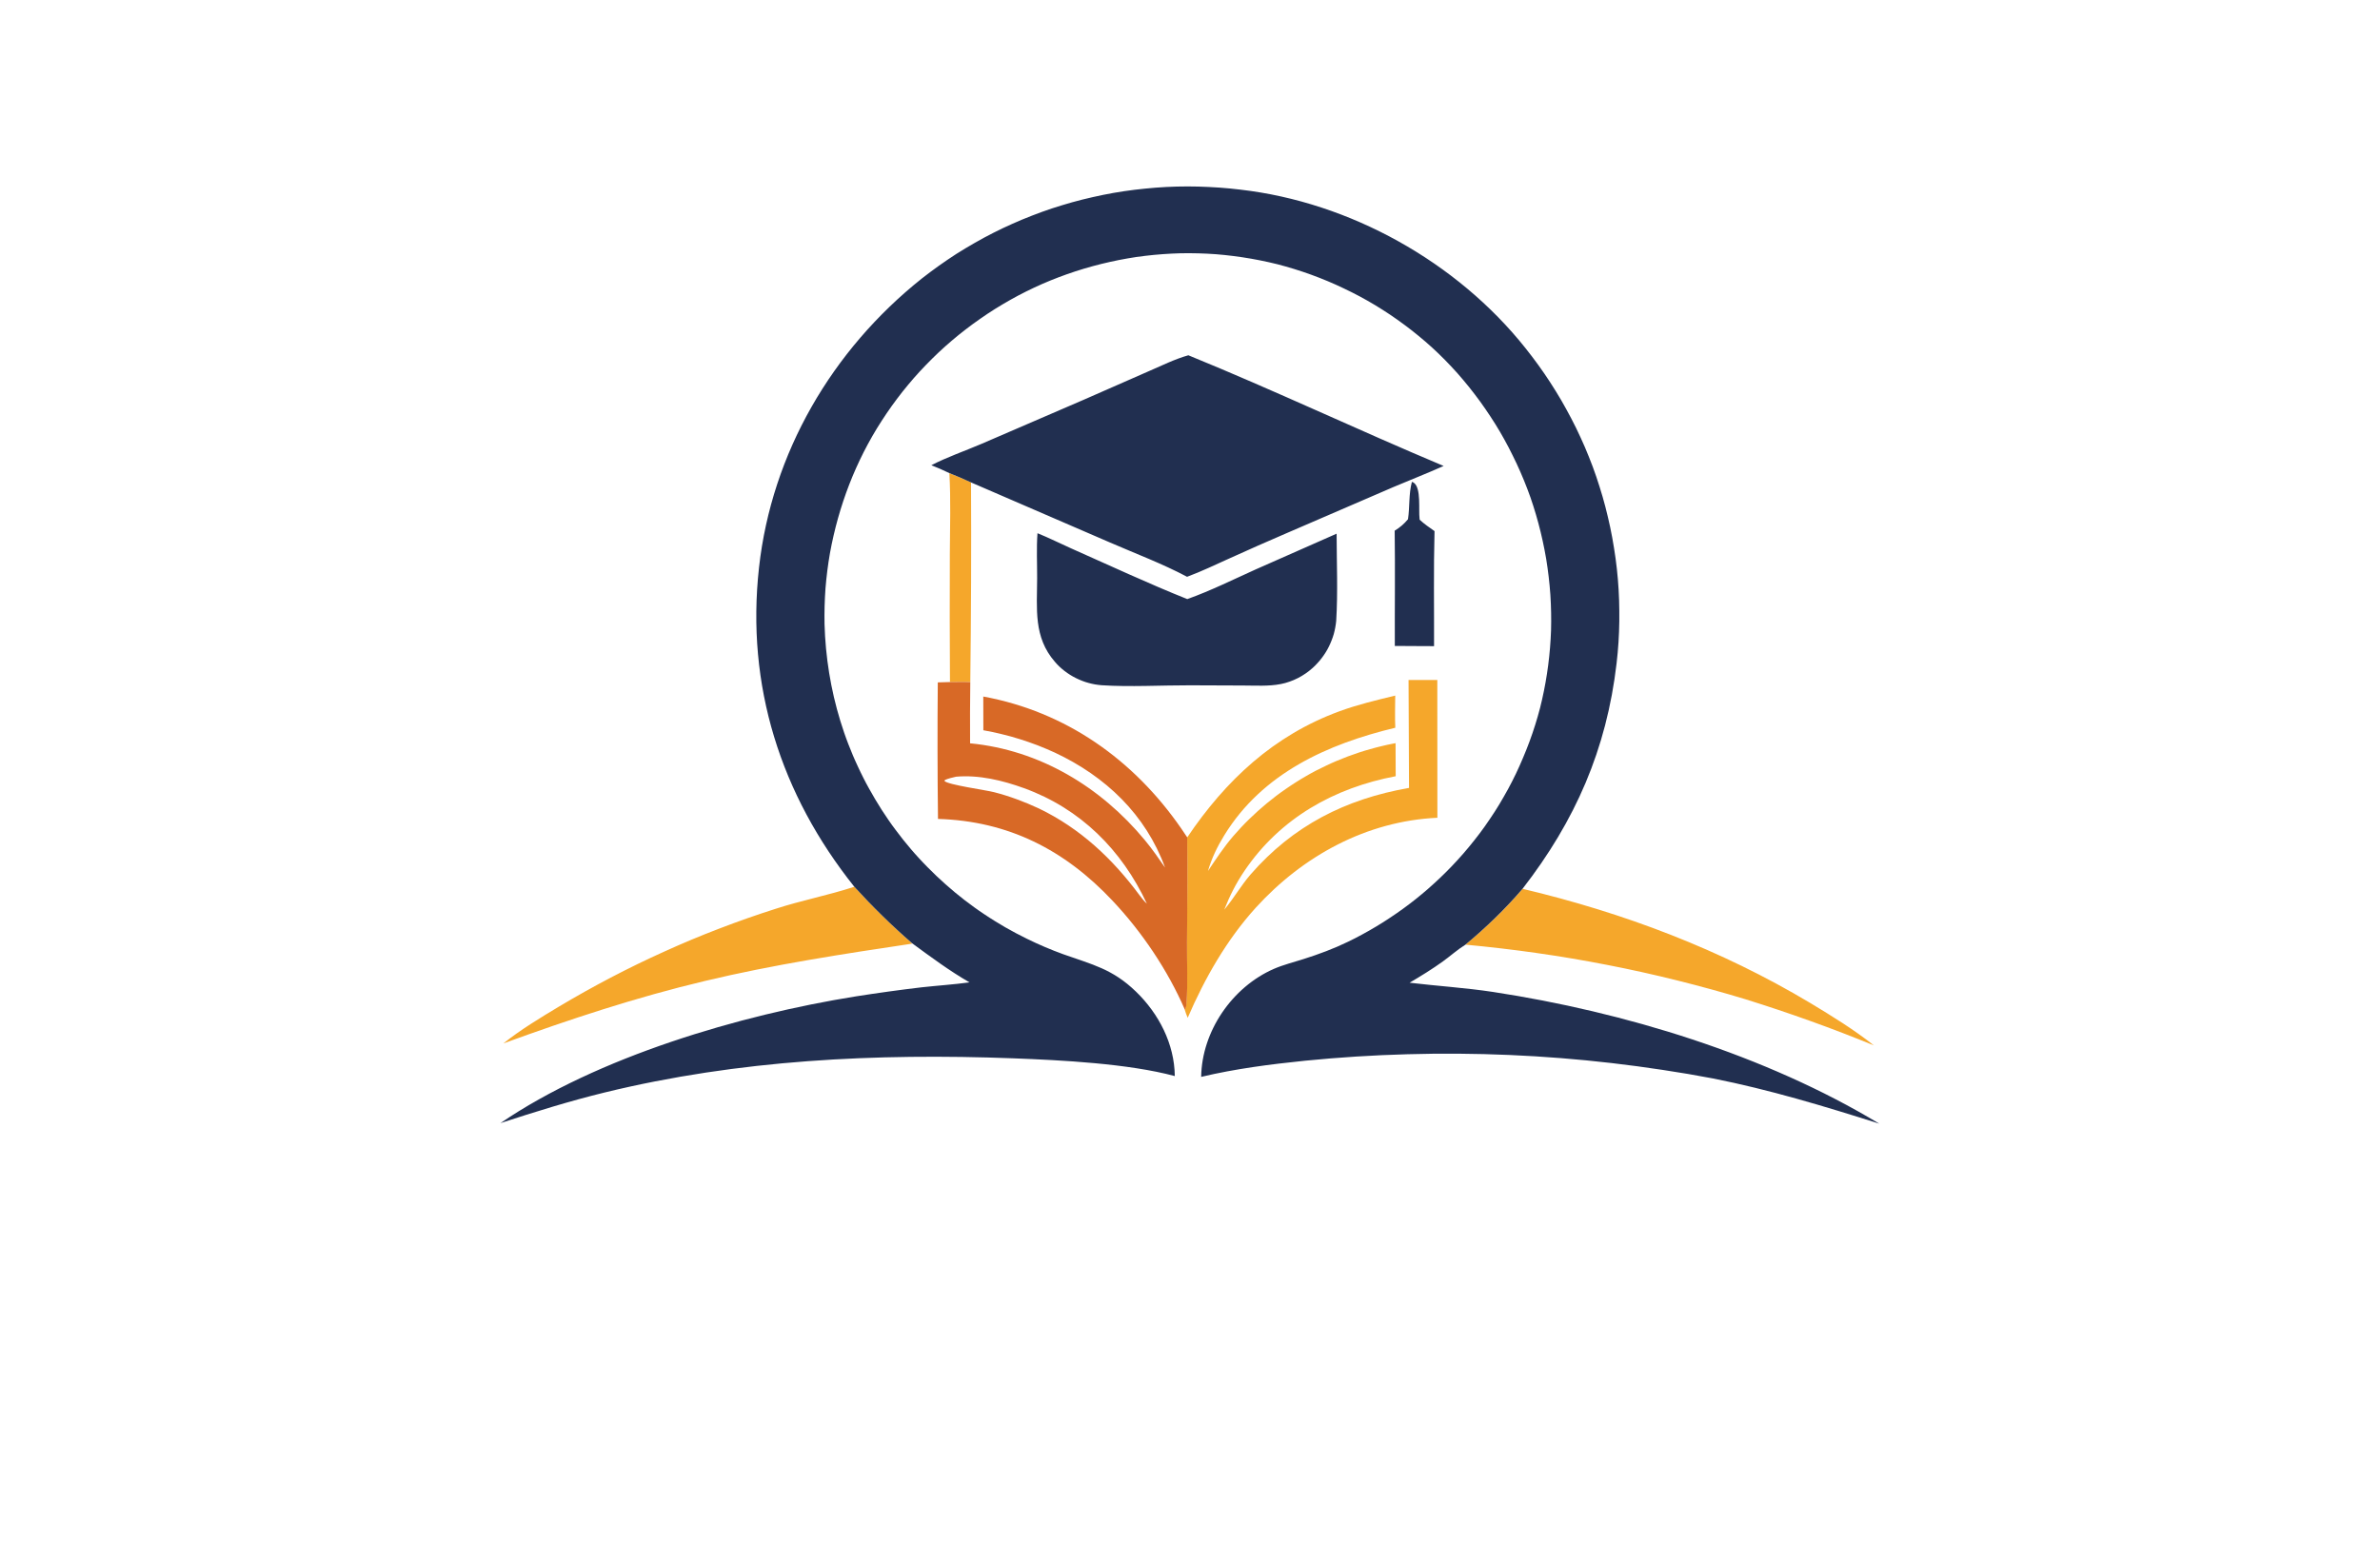 <?xml version="1.0" encoding="utf-8"?>
<!-- Generator: Adobe Illustrator 27.8.1, SVG Export Plug-In . SVG Version: 6.00 Build 0)  -->
<svg version="1.1" xmlns="http://www.w3.org/2000/svg" xmlns:xlink="http://www.w3.org/1999/xlink" x="0px" y="0px"
	 viewBox="0 0 350 230" style="enable-background:new 0 0 350 230;" xml:space="preserve">
<style type="text/css">
	.st0{fill:#FFF8D9;}
	.st1{fill:#FF7F00;}
	.st2{fill:#893700;}
	.st3{fill:#23234E;}
	.st4{fill:#FFFECA;}
	.st5{fill:#B8E8F2;}
	.st6{fill:#FEFEFE;}
	.st7{fill:#FDFFDC;}
	.st8{fill:#EFE8CB;}
	.st9{fill:#E6F4D3;}
	.st10{fill:#E1E1F9;}
	.st11{fill:#DCFFFA;}
	.st12{fill:#F2EDD7;}
	.st13{fill:#DCFBFF;}
	.st14{fill:#FFFDDC;}
	.st15{fill:#FFF9DE;}
	.st16{fill:#017F6A;}
	.st17{fill:#29ABE2;}
	.st18{fill:#F2C0AA;}
	.st19{fill:#1C75BC;}
	.st20{fill:#FFC200;}
	.st21{fill:#911717;}
	.st22{fill:#C1272D;}
	.st23{fill:#F7931E;}
	.st24{fill:#2D828E;}
	.st25{fill:#93BC20;}
	.st26{fill:#CC781D;}
	.st27{fill:#FF5500;}
	.st28{fill:#F79019;}
	.st29{fill:#C4C400;}
	.st30{fill:url(#SVGID_1_);}
	.st31{fill:url(#SVGID_00000036221595143558271410000013387763381461527434_);}
	.st32{fill:url(#SVGID_00000183927267528753701500000001725119567109077420_);}
	.st33{fill:#0092FF;}
	.st34{fill:#09578C;}
	.st35{fill:#3B9FE2;}
	.st36{fill:#BE1E2D;}
	.st37{fill:#231F20;}
	.st38{fill:#FF9D00;}
	.st39{fill:#F15A29;}
	.st40{fill:#0ABC9C;}
	.st41{fill:#F5A72B;}
	.st42{fill:#D86926;}
	.st43{fill:#212F50;}
	.st44{fill:#D0162D;}
	.st45{fill:url(#SVGID_00000086675220552691660780000015136744995330331020_);}
	.st46{fill:#E56031;}
	.st47{fill:#000F71;}
	.st48{fill:url(#SVGID_00000080913958783139212800000012978654450092359069_);}
	.st49{fill:#16246D;}
	.st50{fill:#1A85F8;}
	.st51{fill:url(#SVGID_00000038406841106000240630000013460471476117646744_);}
	.st52{opacity:0.5;fill:url(#SVGID_00000072247355435377227600000005323345223635722624_);}
	.st53{fill:url(#SVGID_00000109710340296364911710000013445210131890026375_);}
	.st54{opacity:0.5;fill:url(#SVGID_00000131350849522919881320000005471977166529301933_);}
	.st55{fill:#00A9E2;}
	.st56{fill:#666666;}
	.st57{fill:#072248;}
	.st58{fill:#1075B9;}
	.st59{fill:#F35525;}
	.st60{fill:#0E386A;}
	.st61{fill:#3C9B88;}
	.st62{fill:#125695;}
	.st63{fill:#F5C970;}
	.st64{fill:#80A843;}
	.st65{fill:#F8A32D;}
	.st66{fill:url(#SVGID_00000090269223709015681500000002047285153779342765_);}
	.st67{fill-rule:evenodd;clip-rule:evenodd;fill:#1A85F8;}
	.st68{fill:url(#Layer_x5F_1_00000163046638840216041310000005697410223632988084_);}
	.st69{fill:#043730;stroke:#FFFFFF;stroke-miterlimit:10;}
	.st70{fill:#FFFFFF;stroke:#E56031;stroke-linecap:round;stroke-linejoin:round;stroke-miterlimit:10;}
	.st71{fill:#FFFFFF;stroke:#E56031;stroke-miterlimit:10;}
	.st72{fill:#043730;stroke:#E56031;stroke-miterlimit:10;}
	.st73{fill:#043730;}
	.st74{fill:none;stroke:#E56031;stroke-linecap:round;stroke-linejoin:round;stroke-miterlimit:10;}
	.st75{fill:url(#SVGID_00000163751343627427121050000000613067774313716400_);}
	.st76{fill:#F9626D;}
	.st77{fill:#1B75BC;}
	.st78{fill:#FBB040;}
	.st79{fill:#358FA0;}
	.st80{fill:url(#SVGID_00000111160323926512832480000008466209701732171152_);}
	.st81{fill:url(#SVGID_00000044858958178086741090000007500604630690037912_);}
	.st82{fill:#00406B;}
	.st83{fill:#E5E6C6;}
	.st84{fill:#E5D7C7;}
	.st85{fill:#DCF7FF;}
	.st86{fill:#E2E5C7;}
	.st87{fill:#D3D3AE;}
	.st88{fill:#FFFFDE;}
	.st89{fill:#FFE5CC;}
	.st90{fill:#D4EEB8;}
	.st91{fill:url(#SVGID_00000057838550923240330480000002360154396296108440_);}
	.st92{fill:#FDFDFC;}
	.st93{fill:url(#SVGID_00000101798852794128589440000014815377750792123008_);}
	.st94{fill:#372E2D;}
	.st95{fill:#2390BA;}
	.st96{fill:url(#SVGID_00000126294883029223545480000014561088681874309015_);}
	.st97{fill:url(#SVGID_00000126309245104040822950000011899777986599407807_);}
	.st98{fill:#1C2849;}
	.st99{fill:#162C33;}
	.st100{fill:#172E34;}
	.st101{fill:#F7FBFC;}
	.st102{fill:#212655;}
	.st103{fill:url(#SVGID_00000114767851697420266450000009937019864910274218_);}
	.st104{fill:#465A9B;}
	.st105{fill:#F3A75E;}
	.st106{fill:url(#SVGID_00000155829613089918444680000018325960902746908323_);}
	.st107{fill:#E66546;}
	.st108{fill:url(#SVGID_00000019645572767299842100000012741586068964716953_);}
	.st109{fill:url(#SVGID_00000044145454082944326130000006852045588322042789_);}
	.st110{fill:#68488A;}
	.st111{fill:url(#SVGID_00000090983310097669218990000008963366229696518066_);}
	.st112{fill:#1C375E;}
	.st113{fill:#02A4F7;}
	.st114{fill:#062768;}
	.st115{fill:#0F6AAD;}
	.st116{fill:#2F92AA;}
	.st117{fill:#F99F0D;}
	.st118{fill:#EB473F;}
	.st119{fill:url(#SVGID_00000151528954229017032440000012198733023728797057_);}
	.st120{fill:#FDFDFD;}
	.st121{fill:#1A313F;}
	.st122{fill:url(#SVGID_00000148632208126614962680000005500330134516196014_);}
	.st123{fill:url(#SVGID_00000075128713749346491200000002640140734795511973_);}
	.st124{fill:#0E5490;}
	.st125{fill:#71B7CB;}
	.st126{fill:#543450;}
	.st127{fill:#F7872D;}
	.st128{fill:#0F2257;}
	.st129{fill:#F98F34;}
	.st130{fill:#1E5D95;}
	.st131{fill:url(#SVGID_00000068646637410372355750000014104262400980386948_);}
	.st132{fill:#1B3A6A;}
	.st133{fill:#F3682F;}
	.st134{fill:#DD3136;}
	.st135{fill:#2587C3;}
</style>
<g id="Logo1">
</g>
<g id="Logo2">
</g>
<g id="Logo3">
</g>
<g id="Logo4">
</g>
<g id="Logo5">
</g>
<g id="Logo6">
</g>
<g id="Logo7">
</g>
<g id="Logo8">
</g>
<g id="Logo9">
</g>
<g id="Logo10">
</g>
<g id="Logo11">
</g>
<g id="Logo12">
</g>
<g id="Layer_13">
</g>
<g id="Layer_14">
	<g>
		<path class="st41" d="M211.37,100.01h-4.23l0.07,15.87c-9.34,1.63-17.06,5.55-23.32,12.75c-1.37,1.59-2.4,3.4-3.73,5.01
			l-0.12,0.14c0.81-2.05,1.75-3.91,2.99-5.73c5.24-7.72,13.16-12.18,22.22-13.89l-0.02-4.86c-0.13,0.02-0.26,0.05-0.38,0.07
			c-0.57,0.11-1.13,0.23-1.69,0.37c-0.56,0.13-1.12,0.28-1.68,0.44c-0.55,0.15-1.1,0.32-1.65,0.5c-0.54,0.18-1.09,0.37-1.62,0.57
			c-0.54,0.21-1.08,0.42-1.6,0.64c-0.53,0.22-1.06,0.46-1.58,0.71c-0.52,0.24-1.04,0.5-1.55,0.76c-0.51,0.27-1.02,0.55-1.51,0.84
			c-0.5,0.29-1,0.59-1.48,0.9c-0.48,0.31-0.96,0.62-1.44,0.96c-0.48,0.33-0.94,0.66-1.4,1.01c-0.46,0.35-0.9,0.71-1.35,1.07
			c-0.44,0.37-0.88,0.75-1.31,1.13c-0.43,0.39-0.85,0.78-1.26,1.18s-0.82,0.81-1.21,1.23c-0.39,0.42-0.78,0.85-1.16,1.29
			c-1.38,1.6-2.54,3.37-3.72,5.13c0.55-1.88,1.37-3.58,2.4-5.25c5.6-9.12,15.15-13.42,25.15-15.82c-0.07-1.58-0.02-3.15-0.01-4.73
			c-2.75,0.67-5.51,1.32-8.18,2.3c-9.69,3.55-16.74,10.15-22.42,18.57c0.08,5.16,0,10.32-0.04,15.47c-0.02,2.96,0.13,6-0.07,8.93
			c-0.03,0.36-0.07,0.63-0.24,0.95c0.11,0.4,0.28,0.78,0.43,1.17c2.52-5.83,5.73-11.47,10.01-16.19
			c6.94-7.63,16.3-12.75,26.71-13.23L211.37,100.01z M125.64,130.41l-0.14,0.05c-3.74,1.22-7.66,1.97-11.41,3.19
			c-2.8,0.89-5.56,1.86-8.29,2.91c-2.73,1.04-5.43,2.17-8.09,3.38c-2.68,1.2-5.31,2.49-7.9,3.84c-2.59,1.36-5.15,2.79-7.66,4.29
			c-2.75,1.65-5.62,3.39-8.13,5.39c9.75-3.55,19.55-6.79,29.66-9.19c10.08-2.41,20.24-3.96,30.48-5.49
			C131.13,136.1,128.36,133.4,125.64,130.41z M266.23,147.52c-13.18-7.88-27.4-13.26-42.31-16.8c-2.53,2.96-5.42,5.73-8.41,8.21
			c3.5,0.33,6.98,0.73,10.46,1.23c3.48,0.49,6.94,1.08,10.38,1.75c3.45,0.67,6.88,1.43,10.28,2.28c3.41,0.85,6.8,1.78,10.15,2.8
			c6.36,1.99,12.63,4.23,18.79,6.76C272.68,151.45,269.4,149.43,266.23,147.52z M142.8,70.95c-1.05-0.48-2.12-0.93-3.19-1.36
			c0.23,3.93,0.09,7.91,0.07,11.84c-0.03,6.29-0.02,12.59,0.02,18.88c1,0,2-0.04,2.99,0.01C142.81,90.53,142.85,80.74,142.8,70.95z"
			/>
		<path class="st42" d="M174.59,123.15c-0.29-0.45-0.59-0.89-0.89-1.32c-6.98-10.09-16.94-17.16-29.1-19.39l0.01,4.96
			c0.9,0.16,1.81,0.35,2.7,0.57c0.9,0.21,1.78,0.46,2.67,0.74c0.88,0.27,1.74,0.58,2.6,0.9c0.87,0.34,1.72,0.7,2.55,1.08
			c7.45,3.49,13.35,9.1,16.2,16.9c-0.95-1.37-1.9-2.74-2.97-4.03c-6.48-7.83-15.47-13.26-25.7-14.24c-0.02-3-0.01-6,0.03-9
			c-1-0.05-2-0.01-2.99-0.01l-1.79,0.05c-0.06,6.69-0.05,13.38,0.03,20.08c10.35,0.31,18.63,4.55,25.65,12.01
			c4.34,4.6,8.15,10.26,10.66,16.06c0.18-0.32,0.21-0.59,0.24-0.95c0.2-2.94,0.05-5.98,0.07-8.93
			C174.59,133.47,174.67,128.31,174.59,123.15z M167.6,131.69c-3.99-5.4-8.75-9.87-14.85-12.8c-1.05-0.49-2.13-0.94-3.22-1.34
			s-2.2-0.75-3.33-1.04c-1.17-0.31-6.79-1.08-7.31-1.65l0.07-0.15c0.54-0.23,1.07-0.35,1.64-0.48c3.38-0.29,6.83,0.54,10,1.69
			c8.29,3.01,14.36,9.07,18.06,16.99C168.25,132.54,167.93,132.12,167.6,131.69z"/>
		<path class="st43" d="M207.63,70.87c0.12,0.04,0.19,0.06,0.3,0.14c1.09,0.81,0.66,3.98,0.83,5.28c0.01,0.05,0.01,0.1,0.02,0.15
			c0.67,0.63,1.43,1.14,2.18,1.67c-0.15,5.63-0.05,11.29-0.07,16.92l-2.23-0.01L205.12,95c-0.02-5.65,0.06-11.3-0.02-16.95
			c0.78-0.48,1.38-0.99,1.96-1.69C207.33,74.51,207.15,72.72,207.63,70.87z M152.52,85.04c-0.01,4.51-0.56,8.65,2.61,12.29
			c0.11,0.12,0.22,0.25,0.33,0.37c0.11,0.12,0.23,0.24,0.35,0.35c0.12,0.11,0.24,0.22,0.37,0.33c0.12,0.11,0.25,0.21,0.38,0.31
			c0.13,0.1,0.26,0.2,0.4,0.29c0.13,0.09,0.27,0.19,0.41,0.27c0.14,0.09,0.28,0.17,0.42,0.25c0.14,0.08,0.29,0.16,0.44,0.23
			c0.15,0.07,0.3,0.14,0.45,0.21c0.15,0.07,0.3,0.13,0.46,0.19c0.15,0.06,0.31,0.11,0.47,0.17c0.16,0.05,0.31,0.1,0.47,0.14
			c0.16,0.04,0.32,0.08,0.48,0.12c0.16,0.04,0.32,0.07,0.49,0.1c0.16,0.03,0.33,0.05,0.49,0.07c0.16,0.02,0.33,0.04,0.49,0.05
			c4.13,0.27,8.77,0,12.95,0.01l7.8,0.03c1.83,0,3.79,0.14,5.59-0.22c0.22-0.04,0.43-0.09,0.64-0.15c0.21-0.06,0.42-0.12,0.63-0.2
			c0.21-0.07,0.42-0.15,0.62-0.24c0.2-0.09,0.4-0.18,0.6-0.28c0.2-0.1,0.39-0.2,0.58-0.32c0.19-0.11,0.38-0.23,0.56-0.36
			c0.18-0.12,0.36-0.26,0.53-0.39c0.17-0.14,0.34-0.28,0.51-0.43c0.12-0.11,0.24-0.22,0.36-0.34c0.12-0.12,0.23-0.23,0.34-0.36
			c0.11-0.12,0.22-0.24,0.33-0.37c0.11-0.13,0.21-0.25,0.31-0.39c0.1-0.13,0.2-0.26,0.29-0.4c0.09-0.14,0.18-0.27,0.27-0.41
			c0.09-0.14,0.17-0.28,0.25-0.42c0.08-0.14,0.16-0.29,0.23-0.44c0.07-0.15,0.14-0.3,0.21-0.45c0.07-0.15,0.13-0.3,0.19-0.46
			c0.06-0.15,0.12-0.31,0.17-0.46c0.05-0.16,0.1-0.31,0.15-0.47c0.04-0.16,0.09-0.32,0.12-0.48c0.04-0.16,0.07-0.32,0.1-0.48
			c0.03-0.16,0.06-0.32,0.08-0.49c0.02-0.16,0.04-0.33,0.06-0.49c0.26-4.23,0.07-8.58,0.06-12.83l-11.89,5.25
			c-3.31,1.49-6.64,3.15-10.07,4.37c-5.74-2.29-11.41-4.95-17.06-7.45c-1.65-0.73-3.3-1.57-4.97-2.24
			C152.41,80.63,152.53,82.86,152.52,85.04z M174.76,52.25c12.63,5.15,24.96,11,37.54,16.28c-2.43,1.09-4.91,2.05-7.36,3.09
			l-15.68,6.77c-2.84,1.22-5.67,2.47-8.49,3.75c-2.04,0.92-4.1,1.91-6.2,2.69c-3.63-1.93-7.58-3.41-11.35-5.05l-20.42-8.83
			c-1.05-0.49-2.11-0.94-3.19-1.37c-0.87-0.42-1.75-0.81-2.65-1.16c2.35-1.21,4.92-2.09,7.35-3.13l15.11-6.52l9.5-4.17
			C170.81,53.79,172.78,52.8,174.76,52.25z M125.63,130.41c-10.83-13.57-15.94-29.58-14.01-46.94c1.87-16.84,10.74-31.99,23.93-42.5
			c0.41-0.32,0.82-0.64,1.24-0.95c0.42-0.31,0.84-0.62,1.26-0.92c0.42-0.3,0.85-0.6,1.28-0.89c0.43-0.29,0.87-0.58,1.3-0.86
			c0.44-0.28,0.88-0.55,1.33-0.82c0.45-0.27,0.89-0.53,1.35-0.79c0.45-0.26,0.91-0.51,1.36-0.76c0.46-0.25,0.92-0.49,1.38-0.72
			c0.46-0.24,0.93-0.46,1.4-0.69s0.94-0.44,1.42-0.65c0.47-0.21,0.95-0.42,1.43-0.62c0.48-0.2,0.96-0.39,1.45-0.58
			c0.48-0.19,0.97-0.37,1.46-0.55c0.49-0.18,0.98-0.35,1.47-0.51c0.49-0.16,0.99-0.32,1.49-0.47c0.5-0.15,1-0.3,1.5-0.44
			c0.5-0.14,1-0.27,1.51-0.4c0.5-0.13,1.01-0.25,1.52-0.36c0.51-0.11,1.02-0.22,1.53-0.33c0.51-0.1,1.02-0.2,1.53-0.29
			c0.51-0.09,1.03-0.17,1.54-0.25c0.51-0.08,1.03-0.15,1.55-0.21s1.03-0.12,1.55-0.17c0.52-0.05,1.04-0.1,1.55-0.14
			c0.52-0.04,1.04-0.07,1.56-0.1c0.52-0.03,1.04-0.05,1.56-0.06c0.52-0.01,1.04-0.02,1.56-0.02c0.52,0,1.04,0.01,1.56,0.02
			c0.52,0.01,1.04,0.03,1.56,0.06c0.52,0.03,1.04,0.06,1.56,0.09c0.52,0.04,1.04,0.08,1.55,0.13c0.52,0.05,1.03,0.11,1.55,0.17
			c16.11,1.85,31.85,10.63,41.93,23.32c0.32,0.4,0.64,0.81,0.95,1.22c0.31,0.41,0.62,0.82,0.92,1.24c0.3,0.42,0.6,0.84,0.89,1.26
			c0.29,0.42,0.58,0.85,0.86,1.29c0.28,0.43,0.56,0.87,0.83,1.31c0.27,0.44,0.54,0.88,0.8,1.33s0.51,0.89,0.76,1.35
			c0.25,0.45,0.49,0.91,0.73,1.36c0.24,0.46,0.47,0.92,0.7,1.38c0.23,0.46,0.45,0.93,0.66,1.4c0.22,0.47,0.42,0.94,0.63,1.41
			c0.2,0.47,0.4,0.95,0.59,1.43c0.19,0.48,0.38,0.96,0.56,1.44c0.18,0.48,0.35,0.97,0.52,1.46c0.17,0.49,0.33,0.98,0.48,1.47
			c0.16,0.49,0.31,0.99,0.45,1.48c0.14,0.5,0.28,0.99,0.41,1.49c0.13,0.5,0.26,1,0.37,1.5c0.12,0.5,0.23,1.01,0.34,1.51
			c0.11,0.5,0.21,1.01,0.3,1.52c0.09,0.51,0.18,1.02,0.26,1.52c0.08,0.51,0.16,1.02,0.23,1.53c0.07,0.51,0.13,1.02,0.19,1.54
			c0.06,0.51,0.11,1.03,0.15,1.54c0.04,0.51,0.08,1.03,0.11,1.54c0.03,0.51,0.06,1.03,0.07,1.55c0.02,0.52,0.03,1.03,0.03,1.55
			c0.01,0.52,0,1.03,0,1.55c-0.01,0.52-0.02,1.03-0.04,1.55c-0.02,0.52-0.05,1.03-0.08,1.55c-0.03,0.51-0.07,1.03-0.12,1.54
			c-0.05,0.51-0.1,1.03-0.16,1.54c-1.47,12.65-6.07,23.16-13.84,33.17c-2.53,2.96-5.42,5.74-8.41,8.22
			c-1.12,0.69-2.19,1.65-3.27,2.43c-1.59,1.15-3.24,2.16-4.92,3.15c4.1,0.49,8.19,0.74,12.28,1.36
			c19.28,2.94,40.02,9.25,56.79,19.37c-8.08-2.56-16.13-5-24.46-6.65c-2.47-0.47-4.94-0.89-7.42-1.26c-2.48-0.38-4.97-0.71-7.46-1
			c-2.49-0.29-4.99-0.53-7.49-0.73s-5.01-0.35-7.51-0.46c-2.51-0.11-5.02-0.17-7.53-0.19c-2.51-0.02-5.02,0.01-7.53,0.08
			c-2.51,0.07-5.02,0.18-7.52,0.34c-2.5,0.16-5.01,0.36-7.5,0.61c-5.16,0.53-10.25,1.18-15.3,2.38c0.09-6.69,4.55-13.2,10.68-15.88
			c1.4-0.61,2.92-0.98,4.38-1.45c2.24-0.71,4.43-1.52,6.55-2.55c0.71-0.34,1.41-0.7,2.1-1.08c0.69-0.37,1.37-0.76,2.05-1.17
			c0.67-0.4,1.34-0.82,1.99-1.26c0.66-0.43,1.3-0.88,1.94-1.34c0.64-0.46,1.26-0.94,1.88-1.43c0.61-0.49,1.22-0.99,1.81-1.51
			c0.59-0.52,1.17-1.05,1.74-1.59c0.57-0.54,1.13-1.1,1.67-1.66c0.3-0.31,0.59-0.62,0.88-0.94c0.29-0.32,0.58-0.64,0.86-0.96
			c0.28-0.32,0.56-0.65,0.83-0.98c0.27-0.33,0.54-0.66,0.81-1c0.27-0.34,0.53-0.68,0.79-1.02c0.26-0.34,0.51-0.69,0.76-1.04
			c0.25-0.35,0.49-0.7,0.73-1.06c0.24-0.35,0.48-0.71,0.71-1.07c0.23-0.36,0.46-0.72,0.68-1.09c0.22-0.37,0.44-0.74,0.65-1.11
			c0.21-0.37,0.42-0.75,0.63-1.12c0.2-0.38,0.4-0.76,0.6-1.14c0.2-0.38,0.39-0.77,0.57-1.15c0.19-0.39,0.37-0.78,0.54-1.17
			c0.18-0.39,0.35-0.78,0.51-1.18c0.17-0.4,0.33-0.79,0.49-1.19c0.16-0.4,0.31-0.8,0.46-1.2c0.15-0.4,0.29-0.81,0.43-1.21
			c0.14-0.41,0.27-0.81,0.4-1.22c0.13-0.41,0.25-0.82,0.37-1.23c0.12-0.41,0.23-0.83,0.34-1.24s0.21-0.83,0.3-1.25
			c0.1-0.42,0.19-0.84,0.27-1.26c0.09-0.42,0.17-0.84,0.24-1.26c0.08-0.42,0.15-0.84,0.21-1.27c0.07-0.42,0.13-0.85,0.18-1.27
			c0.06-0.43,0.1-0.85,0.15-1.28c0.04-0.43,0.08-0.85,0.12-1.28c0.03-0.43,0.06-0.85,0.09-1.28c0.02-0.43,0.04-0.86,0.06-1.28
			c0.01-0.43,0.02-0.86,0.02-1.29c0-0.43,0-0.86-0.01-1.29c-0.01-0.44-0.02-0.89-0.04-1.33c-0.02-0.44-0.04-0.89-0.07-1.33
			c-0.03-0.44-0.07-0.89-0.11-1.33c-0.04-0.44-0.09-0.88-0.14-1.33c-0.05-0.44-0.11-0.88-0.17-1.32c-0.06-0.44-0.13-0.88-0.2-1.32
			c-0.07-0.44-0.15-0.88-0.24-1.31c-0.08-0.44-0.17-0.87-0.27-1.31c-0.09-0.43-0.19-0.87-0.3-1.3c-0.11-0.43-0.22-0.86-0.33-1.29
			c-0.12-0.43-0.24-0.86-0.36-1.28c-0.13-0.43-0.26-0.85-0.39-1.27c-0.14-0.42-0.28-0.84-0.42-1.26c-0.15-0.42-0.3-0.84-0.46-1.25
			c-0.16-0.42-0.32-0.83-0.49-1.24c-0.17-0.41-0.34-0.82-0.52-1.23c-0.18-0.41-0.36-0.81-0.55-1.22c-0.19-0.4-0.38-0.8-0.58-1.2
			c-0.2-0.4-0.4-0.79-0.6-1.19c-0.21-0.39-0.42-0.78-0.63-1.17c-0.22-0.39-0.44-0.77-0.66-1.16c-0.23-0.38-0.46-0.76-0.69-1.14
			c-0.23-0.38-0.47-0.75-0.72-1.12c-0.24-0.37-0.49-0.74-0.74-1.1c-0.25-0.37-0.51-0.73-0.77-1.09c-0.26-0.36-0.53-0.71-0.8-1.07
			c-0.27-0.35-0.55-0.7-0.82-1.05c-0.28-0.35-0.56-0.69-0.85-1.03c-0.29-0.34-0.58-0.67-0.87-1.01c-0.3-0.33-0.59-0.66-0.9-0.98
			c-0.3-0.32-0.61-0.64-0.92-0.96c-0.31-0.32-0.63-0.63-0.95-0.94c-0.31-0.3-0.63-0.6-0.95-0.89c-0.32-0.29-0.65-0.58-0.98-0.87
			c-0.33-0.28-0.66-0.56-1-0.84c-0.34-0.28-0.67-0.55-1.02-0.82c-0.34-0.27-0.69-0.53-1.04-0.79c-0.35-0.26-0.7-0.51-1.06-0.77
			c-0.36-0.25-0.71-0.5-1.07-0.74c-0.36-0.24-0.73-0.48-1.09-0.71c-0.37-0.23-0.74-0.46-1.11-0.69c-0.37-0.22-0.75-0.44-1.13-0.66
			c-0.38-0.22-0.76-0.43-1.14-0.63c-0.38-0.21-0.77-0.41-1.16-0.6c-0.39-0.2-0.78-0.39-1.17-0.57c-0.39-0.19-0.79-0.37-1.18-0.55
			c-0.4-0.18-0.8-0.35-1.2-0.52c-0.4-0.17-0.81-0.33-1.21-0.49c-0.41-0.16-0.81-0.31-1.22-0.46c-0.41-0.15-0.82-0.29-1.23-0.43
			c-0.41-0.14-0.83-0.27-1.24-0.4c-0.42-0.13-0.83-0.25-1.25-0.37c-0.42-0.12-0.84-0.23-1.26-0.34c-0.42-0.11-0.84-0.21-1.27-0.3
			c-0.42-0.1-0.85-0.19-1.28-0.27c-0.43-0.09-0.85-0.17-1.28-0.24c-0.43-0.08-0.86-0.15-1.29-0.21c-0.43-0.07-0.86-0.12-1.29-0.18
			c-0.43-0.05-0.86-0.1-1.3-0.15c-0.43-0.04-0.87-0.08-1.3-0.12c-0.43-0.03-0.87-0.06-1.3-0.08c-0.43-0.02-0.87-0.04-1.3-0.05
			c-0.43-0.01-0.87-0.02-1.3-0.02c-0.43,0-0.87,0-1.3,0.01c-0.44,0.01-0.87,0.03-1.31,0.05c-0.44,0.02-0.87,0.05-1.31,0.08
			c-0.44,0.03-0.87,0.07-1.31,0.11c-0.43,0.04-0.87,0.09-1.3,0.14c-0.43,0.05-0.87,0.11-1.3,0.17c-0.43,0.06-0.86,0.13-1.29,0.21
			c-0.43,0.07-0.86,0.15-1.29,0.24c-0.43,0.08-0.86,0.17-1.28,0.27c-0.43,0.1-0.85,0.2-1.28,0.3c-0.42,0.11-0.85,0.22-1.27,0.33
			c-0.42,0.12-0.84,0.24-1.26,0.36c-0.42,0.13-0.84,0.26-1.25,0.39c-0.42,0.14-0.83,0.28-1.24,0.42c-0.41,0.15-0.82,0.3-1.23,0.45
			c-0.41,0.16-0.81,0.32-1.22,0.48c-0.4,0.17-0.81,0.34-1.21,0.51c-0.4,0.18-0.8,0.36-1.19,0.54c-0.4,0.19-0.79,0.38-1.18,0.57
			s-0.78,0.39-1.17,0.6c-0.39,0.2-0.77,0.41-1.15,0.63c-0.38,0.21-0.76,0.43-1.14,0.66c-0.38,0.22-0.75,0.45-1.12,0.68
			c-0.37,0.23-0.74,0.47-1.1,0.71c-0.36,0.24-0.73,0.49-1.08,0.74c-0.36,0.25-0.71,0.5-1.07,0.76c-0.35,0.26-0.7,0.52-1.05,0.79
			c-0.35,0.27-0.69,0.54-1.03,0.81c-0.34,0.28-0.67,0.56-1.01,0.84c-0.33,0.28-0.66,0.57-0.99,0.86c-0.33,0.29-0.65,0.59-0.97,0.89
			c-0.32,0.3-0.63,0.6-0.94,0.91c-0.31,0.31-0.62,0.62-0.92,0.93c-0.3,0.31-0.6,0.63-0.9,0.95c-0.3,0.32-0.59,0.65-0.88,0.98
			c-0.29,0.33-0.57,0.66-0.85,1c-0.28,0.34-0.56,0.68-0.83,1.02c-0.27,0.34-0.54,0.69-0.8,1.04c-0.26,0.35-0.52,0.7-0.78,1.06
			c-0.25,0.36-0.5,0.71-0.75,1.08c-0.25,0.36-0.49,0.73-0.72,1.09c-0.24,0.37-0.47,0.74-0.7,1.11c-0.23,0.37-0.45,0.75-0.67,1.13
			c-0.22,0.38-0.43,0.76-0.64,1.15c-0.21,0.38-0.41,0.77-0.61,1.16c-0.2,0.39-0.39,0.78-0.58,1.18c-0.19,0.39-0.37,0.79-0.55,1.19
			c-0.18,0.4-0.35,0.8-0.52,1.2c-0.17,0.4-0.33,0.81-0.49,1.22c-0.16,0.41-0.31,0.82-0.46,1.23c-0.15,0.41-0.29,0.82-0.43,1.24
			c-0.14,0.41-0.27,0.83-0.4,1.25c-0.13,0.42-0.25,0.84-0.37,1.26c-0.12,0.42-0.23,0.84-0.34,1.27c-0.11,0.42-0.21,0.85-0.31,1.28
			c-0.1,0.43-0.19,0.85-0.28,1.28c-0.09,0.43-0.17,0.86-0.25,1.29c-0.08,0.43-0.15,0.86-0.21,1.29c-0.07,0.43-0.13,0.87-0.18,1.3
			c-0.06,0.43-0.1,0.87-0.15,1.3c-0.04,0.44-0.08,0.87-0.12,1.31c-0.03,0.44-0.06,0.87-0.08,1.31c-0.02,0.44-0.04,0.87-0.05,1.31
			c-0.01,0.44-0.02,0.87-0.02,1.31c0,0.44,0,0.87,0.01,1.31c0.02,0.6,0.04,1.21,0.08,1.81c0.04,0.6,0.08,1.2,0.14,1.8
			c0.06,0.6,0.12,1.2,0.2,1.8c0.08,0.6,0.17,1.19,0.26,1.79c0.1,0.59,0.21,1.19,0.32,1.78c0.12,0.59,0.25,1.18,0.38,1.77
			c0.14,0.59,0.29,1.17,0.44,1.75c0.16,0.58,0.33,1.16,0.5,1.74c0.18,0.58,0.37,1.15,0.56,1.72c0.2,0.57,0.4,1.14,0.62,1.7
			c0.22,0.56,0.44,1.12,0.68,1.68c0.24,0.55,0.48,1.11,0.74,1.65c0.25,0.55,0.52,1.09,0.79,1.63c0.27,0.54,0.55,1.07,0.85,1.6
			c0.29,0.53,0.59,1.05,0.9,1.57c0.31,0.52,0.63,1.03,0.95,1.54c0.33,0.51,0.66,1.01,1,1.5c0.34,0.5,0.7,0.99,1.06,1.47
			c0.36,0.48,0.73,0.96,1.1,1.43c0.38,0.47,0.76,0.94,1.15,1.39c0.39,0.46,0.79,0.91,1.2,1.35c0.41,0.44,0.82,0.88,1.25,1.31
			c0.42,0.43,0.85,0.85,1.29,1.27c0.44,0.42,0.88,0.82,1.33,1.22c0.45,0.4,0.91,0.79,1.37,1.18c0.46,0.38,0.93,0.76,1.41,1.13
			c0.48,0.37,0.96,0.73,1.45,1.08c0.49,0.35,0.98,0.7,1.49,1.03c0.5,0.34,1.01,0.66,1.52,0.98c0.51,0.32,1.03,0.63,1.55,0.93
			c0.52,0.3,1.05,0.59,1.58,0.87c0.53,0.28,1.07,0.56,1.61,0.82c1.73,0.85,3.51,1.61,5.33,2.27c4.31,1.53,7.26,2.17,10.7,5.5
			c3.36,3.25,5.66,7.69,5.71,12.42c-6.84-1.84-16.65-2.34-23.75-2.61c-20.2-0.76-40.36,0.21-60.07,5.02
			c-5.17,1.26-10.29,2.86-15.35,4.51c14.29-9.75,35.25-15.92,52.27-18.64c3.21-0.5,6.42-0.95,9.65-1.33
			c2.35-0.26,4.72-0.41,7.06-0.73c-2.97-1.71-5.68-3.73-8.44-5.75C131.13,136.11,128.36,133.4,125.63,130.41z"/>
	</g>
</g>
<g id="Layer_15">
</g>
</svg>
